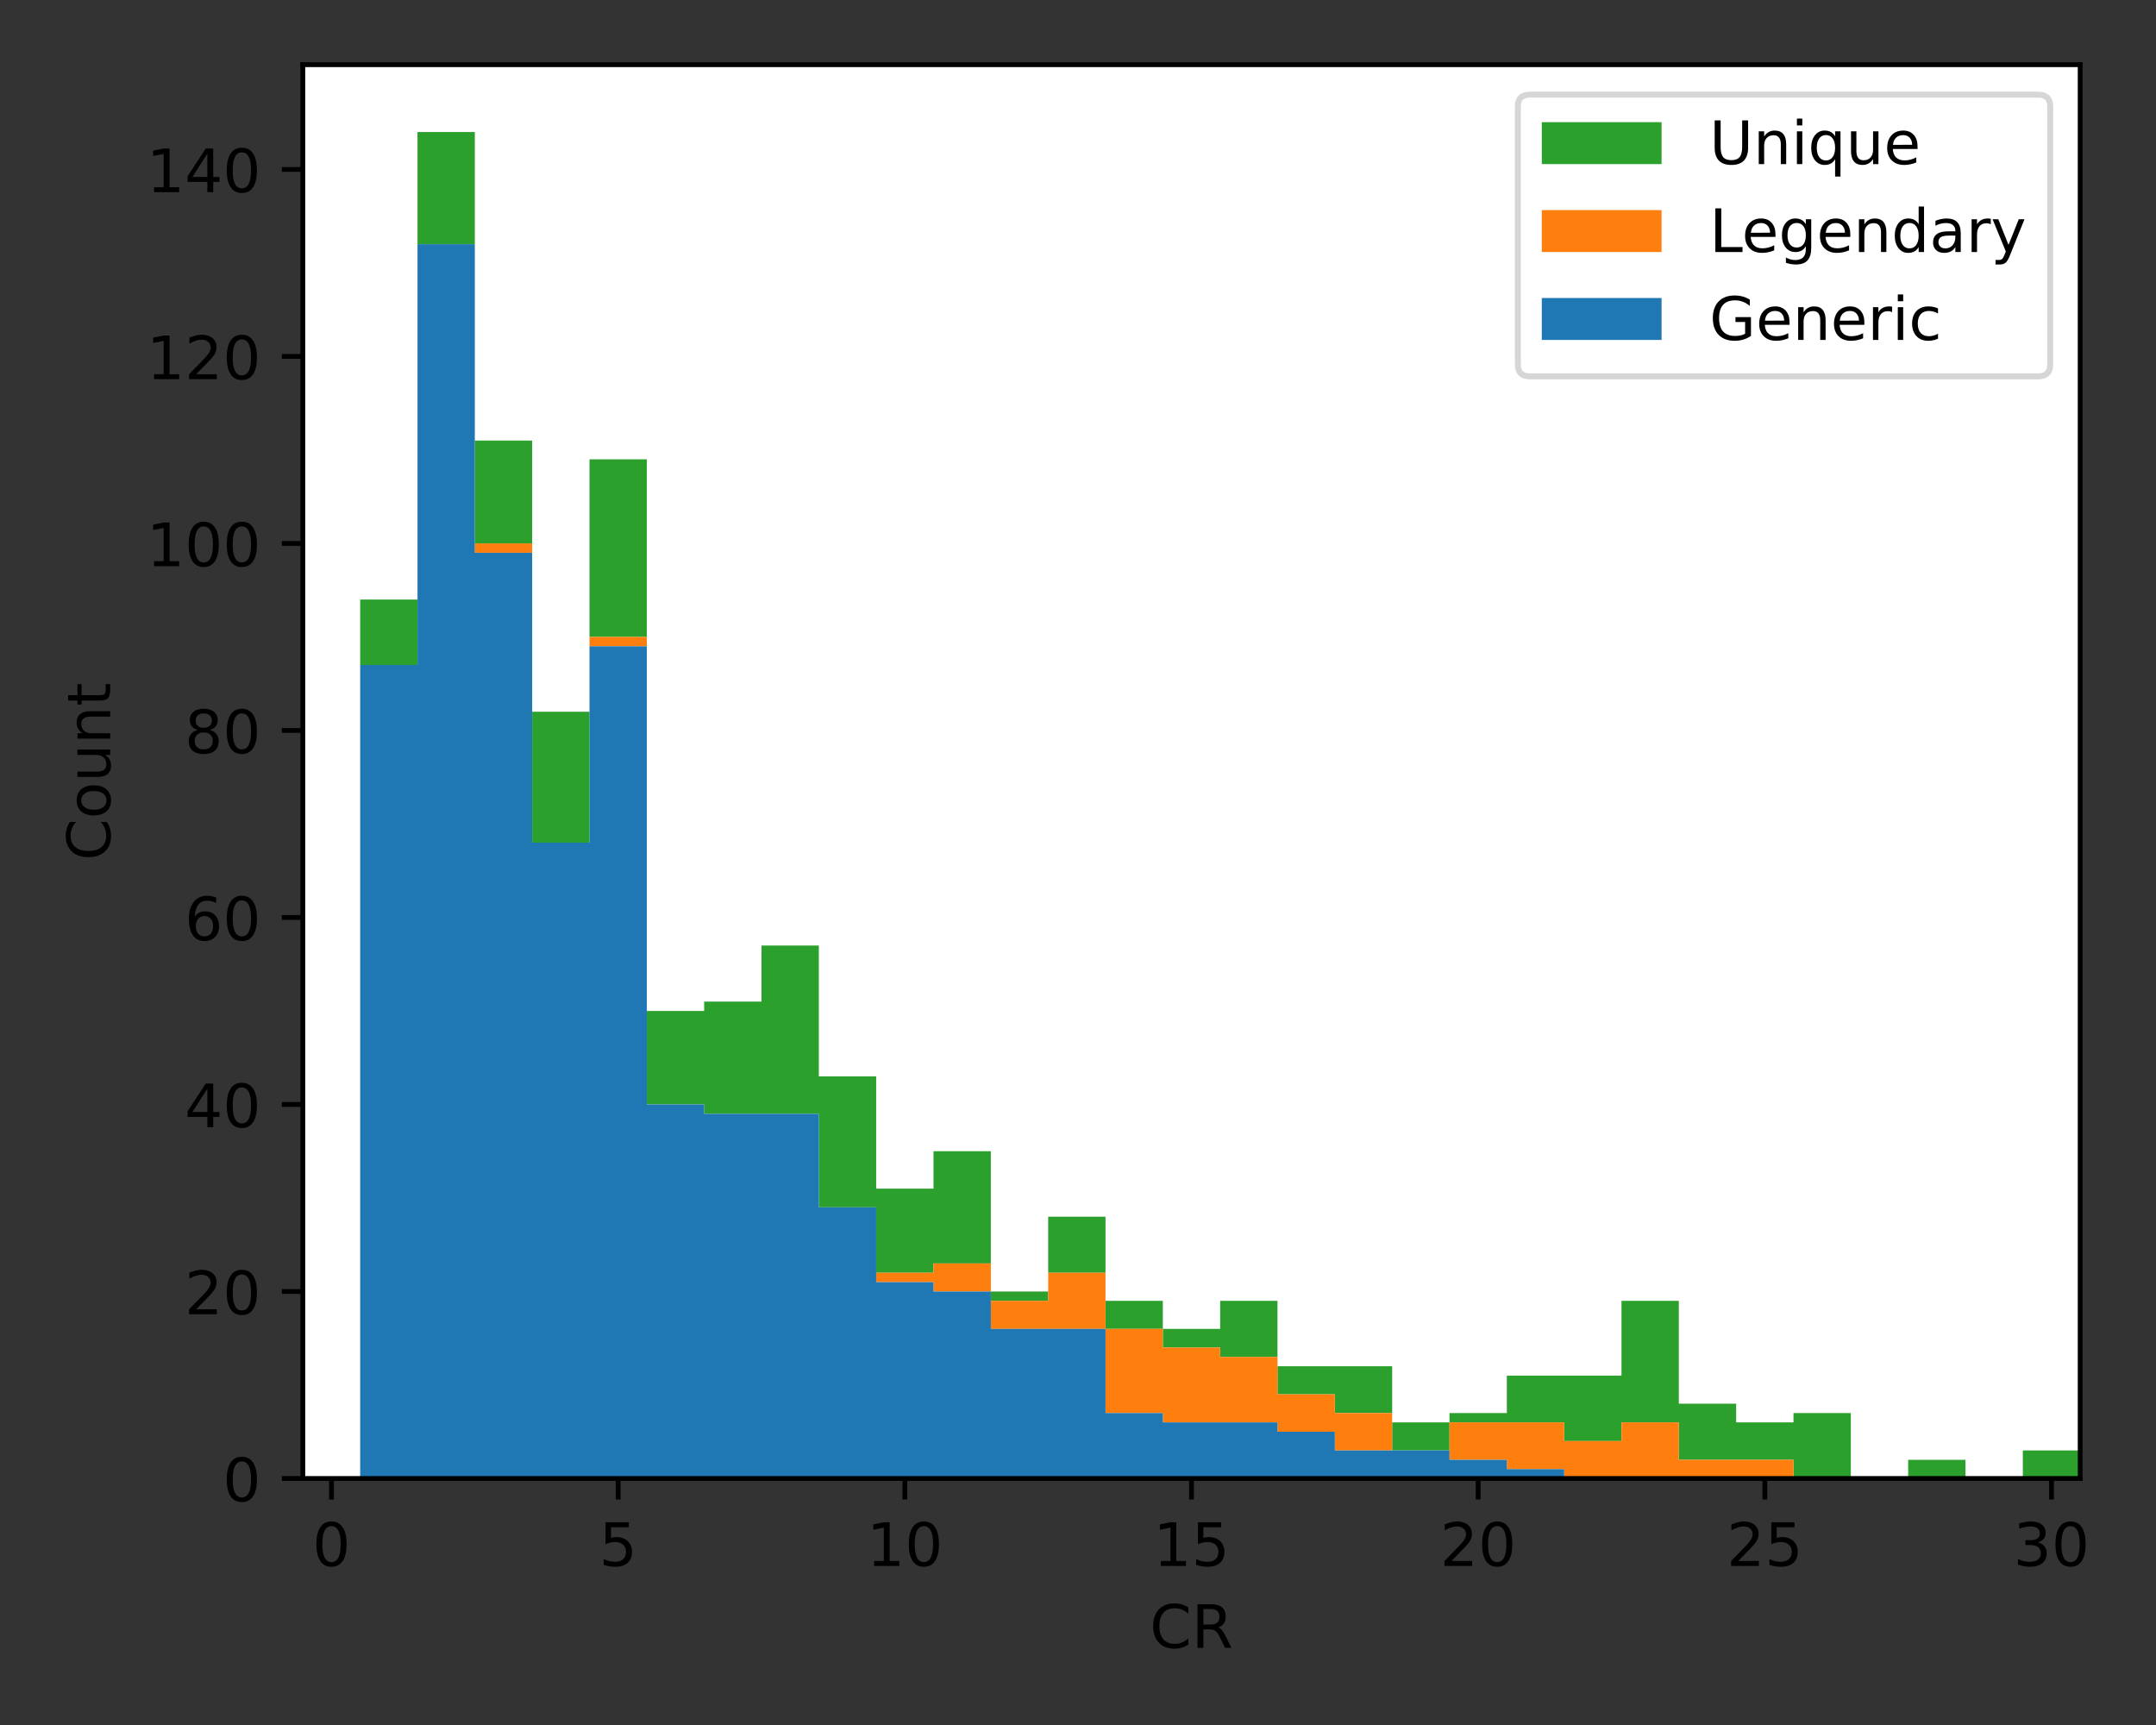 <?xml version="1.0" encoding="utf-8" standalone="no"?>
<!DOCTYPE svg PUBLIC "-//W3C//DTD SVG 1.1//EN"
  "http://www.w3.org/Graphics/SVG/1.1/DTD/svg11.dtd">
<!-- Created with matplotlib (https://matplotlib.org/) -->
<svg height="288pt" version="1.1" viewBox="0 0 360 288" width="360pt" xmlns="http://www.w3.org/2000/svg" xmlns:xlink="http://www.w3.org/1999/xlink">
 <rect x="0" y="0" width="360" height="288" fill="#333333" stroke="none"/>
 <defs>
  <style type="text/css">*{stroke-linecap:butt;stroke-linejoin:round;}</style>
 </defs>
 <g id="figure_1">
  <g id="patch_1">
   <path d="M 0 288 
L 360 288 
L 360 0 
L 0 0 
z
" style="fill:none;"/>
  </g>
  <g id="axes_1">
   <g id="patch_2">
    <path d="M 50.566 246.844 
L 347.337 246.844 
L 347.337 10.8 
L 50.566 10.8 
z
" style="fill:#ffffff;"/>
   </g>
   <g id="patch_3">
    <path clip-path="url(#p42562d8835)" d="M 50.566 246.844 
L 50.566 246.844 
L 60.139 246.844 
L 60.139 100.097 
L 69.712 100.097 
L 69.712 22.04 
L 79.285 22.04 
L 79.285 73.558 
L 88.859 73.558 
L 88.859 118.831 
L 98.432 118.831 
L 98.432 76.68 
L 108.005 76.68 
L 108.005 168.787 
L 117.579 168.787 
L 117.579 167.226 
L 127.152 167.226 
L 127.152 157.859 
L 136.725 157.859 
L 136.725 179.715 
L 146.298 179.715 
L 146.298 198.449 
L 155.872 198.449 
L 155.872 192.204 
L 165.445 192.204 
L 165.445 215.621 
L 175.018 215.621 
L 175.018 203.132 
L 184.592 203.132 
L 184.592 217.182 
L 194.165 217.182 
L 194.165 221.866 
L 203.738 221.866 
L 203.738 217.182 
L 213.311 217.182 
L 213.311 228.11 
L 222.885 228.11 
L 222.885 228.11 
L 232.458 228.11 
L 232.458 237.477 
L 242.031 237.477 
L 242.031 235.916 
L 251.605 235.916 
L 251.605 229.671 
L 261.178 229.671 
L 261.178 229.671 
L 270.751 229.671 
L 270.751 217.182 
L 280.324 217.182 
L 280.324 234.355 
L 289.898 234.355 
L 289.898 237.477 
L 299.471 237.477 
L 299.471 235.916 
L 309.044 235.916 
L 309.044 246.844 
L 318.618 246.844 
L 318.618 243.721 
L 328.191 243.721 
L 328.191 246.844 
L 337.764 246.844 
L 337.764 242.16 
L 347.337 242.16 
L 347.337 246.844 
L 337.764 246.844 
L 337.764 246.844 
L 328.191 246.844 
L 328.191 246.844 
L 318.618 246.844 
L 318.618 246.844 
L 309.044 246.844 
L 309.044 246.844 
L 299.471 246.844 
L 299.471 243.721 
L 289.898 243.721 
L 289.898 243.721 
L 280.324 243.721 
L 280.324 237.477 
L 270.751 237.477 
L 270.751 240.599 
L 261.178 240.599 
L 261.178 237.477 
L 251.605 237.477 
L 251.605 237.477 
L 242.031 237.477 
L 242.031 242.16 
L 232.458 242.16 
L 232.458 235.916 
L 222.885 235.916 
L 222.885 232.794 
L 213.311 232.794 
L 213.311 226.549 
L 203.738 226.549 
L 203.738 224.988 
L 194.165 224.988 
L 194.165 221.866 
L 184.592 221.866 
L 184.592 212.499 
L 175.018 212.499 
L 175.018 217.182 
L 165.445 217.182 
L 165.445 210.938 
L 155.872 210.938 
L 155.872 212.499 
L 146.298 212.499 
L 146.298 201.571 
L 136.725 201.571 
L 136.725 185.959 
L 127.152 185.959 
L 127.152 185.959 
L 117.579 185.959 
L 117.579 184.398 
L 108.005 184.398 
L 108.005 106.342 
L 98.432 106.342 
L 98.432 140.687 
L 88.859 140.687 
L 88.859 90.73 
L 79.285 90.73 
L 79.285 40.774 
L 69.712 40.774 
L 69.712 111.025 
L 60.139 111.025 
L 60.139 246.844 
z
" style="fill:#2ca02c;"/>
   </g>
   <g id="patch_4">
    <path clip-path="url(#p42562d8835)" d="M 50.566 246.844 
L 50.566 246.844 
L 60.139 246.844 
L 60.139 111.025 
L 69.712 111.025 
L 69.712 40.774 
L 79.285 40.774 
L 79.285 90.73 
L 88.859 90.73 
L 88.859 140.687 
L 98.432 140.687 
L 98.432 106.342 
L 108.005 106.342 
L 108.005 184.398 
L 117.579 184.398 
L 117.579 185.959 
L 127.152 185.959 
L 127.152 185.959 
L 136.725 185.959 
L 136.725 201.571 
L 146.298 201.571 
L 146.298 212.499 
L 155.872 212.499 
L 155.872 210.938 
L 165.445 210.938 
L 165.445 217.182 
L 175.018 217.182 
L 175.018 212.499 
L 184.592 212.499 
L 184.592 221.866 
L 194.165 221.866 
L 194.165 224.988 
L 203.738 224.988 
L 203.738 226.549 
L 213.311 226.549 
L 213.311 232.794 
L 222.885 232.794 
L 222.885 235.916 
L 232.458 235.916 
L 232.458 242.16 
L 242.031 242.16 
L 242.031 237.477 
L 251.605 237.477 
L 251.605 237.477 
L 261.178 237.477 
L 261.178 240.599 
L 270.751 240.599 
L 270.751 237.477 
L 280.324 237.477 
L 280.324 243.721 
L 289.898 243.721 
L 289.898 243.721 
L 299.471 243.721 
L 299.471 246.844 
L 309.044 246.844 
L 309.044 246.844 
L 318.618 246.844 
L 318.618 246.844 
L 328.191 246.844 
L 328.191 246.844 
L 337.764 246.844 
L 337.764 246.844 
L 347.337 246.844 
L 347.337 246.844 
L 337.764 246.844 
L 337.764 246.844 
L 328.191 246.844 
L 328.191 246.844 
L 318.618 246.844 
L 318.618 246.844 
L 309.044 246.844 
L 309.044 246.844 
L 299.471 246.844 
L 299.471 246.844 
L 289.898 246.844 
L 289.898 246.844 
L 280.324 246.844 
L 280.324 246.844 
L 270.751 246.844 
L 270.751 246.844 
L 261.178 246.844 
L 261.178 245.283 
L 251.605 245.283 
L 251.605 243.721 
L 242.031 243.721 
L 242.031 242.16 
L 232.458 242.16 
L 232.458 242.16 
L 222.885 242.16 
L 222.885 239.038 
L 213.311 239.038 
L 213.311 237.477 
L 203.738 237.477 
L 203.738 237.477 
L 194.165 237.477 
L 194.165 235.916 
L 184.592 235.916 
L 184.592 221.866 
L 175.018 221.866 
L 175.018 221.866 
L 165.445 221.866 
L 165.445 215.621 
L 155.872 215.621 
L 155.872 214.06 
L 146.298 214.06 
L 146.298 201.571 
L 136.725 201.571 
L 136.725 185.959 
L 127.152 185.959 
L 127.152 185.959 
L 117.579 185.959 
L 117.579 184.398 
L 108.005 184.398 
L 108.005 107.903 
L 98.432 107.903 
L 98.432 140.687 
L 88.859 140.687 
L 88.859 92.291 
L 79.285 92.291 
L 79.285 40.774 
L 69.712 40.774 
L 69.712 111.025 
L 60.139 111.025 
L 60.139 246.844 
z
" style="fill:#ff7f0e;"/>
   </g>
   <g id="patch_5">
    <path clip-path="url(#p42562d8835)" d="M 50.566 246.844 
L 50.566 246.844 
L 60.139 246.844 
L 60.139 111.025 
L 69.712 111.025 
L 69.712 40.774 
L 79.285 40.774 
L 79.285 92.291 
L 88.859 92.291 
L 88.859 140.687 
L 98.432 140.687 
L 98.432 107.903 
L 108.005 107.903 
L 108.005 184.398 
L 117.579 184.398 
L 117.579 185.959 
L 127.152 185.959 
L 127.152 185.959 
L 136.725 185.959 
L 136.725 201.571 
L 146.298 201.571 
L 146.298 214.06 
L 155.872 214.06 
L 155.872 215.621 
L 165.445 215.621 
L 165.445 221.866 
L 175.018 221.866 
L 175.018 221.866 
L 184.592 221.866 
L 184.592 235.916 
L 194.165 235.916 
L 194.165 237.477 
L 203.738 237.477 
L 203.738 237.477 
L 213.311 237.477 
L 213.311 239.038 
L 222.885 239.038 
L 222.885 242.16 
L 232.458 242.16 
L 232.458 242.16 
L 242.031 242.16 
L 242.031 243.721 
L 251.605 243.721 
L 251.605 245.283 
L 261.178 245.283 
L 261.178 246.844 
L 270.751 246.844 
L 270.751 246.844 
L 280.324 246.844 
L 280.324 246.844 
L 289.898 246.844 
L 289.898 246.844 
L 299.471 246.844 
L 299.471 246.844 
L 309.044 246.844 
L 309.044 246.844 
L 318.618 246.844 
L 318.618 246.844 
L 328.191 246.844 
L 328.191 246.844 
L 337.764 246.844 
L 337.764 246.844 
L 347.337 246.844 
L 347.337 246.844 
L 337.764 246.844 
L 337.764 246.844 
L 328.191 246.844 
L 328.191 246.844 
L 318.618 246.844 
L 318.618 246.844 
L 309.044 246.844 
L 309.044 246.844 
L 299.471 246.844 
L 299.471 246.844 
L 289.898 246.844 
L 289.898 246.844 
L 280.324 246.844 
L 280.324 246.844 
L 270.751 246.844 
L 270.751 246.844 
L 261.178 246.844 
L 261.178 246.844 
L 251.605 246.844 
L 251.605 246.844 
L 242.031 246.844 
L 242.031 246.844 
L 232.458 246.844 
L 232.458 246.844 
L 222.885 246.844 
L 222.885 246.844 
L 213.311 246.844 
L 213.311 246.844 
L 203.738 246.844 
L 203.738 246.844 
L 194.165 246.844 
L 194.165 246.844 
L 184.592 246.844 
L 184.592 246.844 
L 175.018 246.844 
L 175.018 246.844 
L 165.445 246.844 
L 165.445 246.844 
L 155.872 246.844 
L 155.872 246.844 
L 146.298 246.844 
L 146.298 246.844 
L 136.725 246.844 
L 136.725 246.844 
L 127.152 246.844 
L 127.152 246.844 
L 117.579 246.844 
L 117.579 246.844 
L 108.005 246.844 
L 108.005 246.844 
L 98.432 246.844 
L 98.432 246.844 
L 88.859 246.844 
L 88.859 246.844 
L 79.285 246.844 
L 79.285 246.844 
L 69.712 246.844 
L 69.712 246.844 
L 60.139 246.844 
L 60.139 246.844 
z
" style="fill:#1f77b4;"/>
   </g>
   <g id="matplotlib.axis_1">
    <g id="xtick_1">
     <g id="line2d_1">
      <defs>
       <path d="M 0 0 
L 0 3.5 
" id="m52c2654388" style="stroke:#000000;stroke-width:0.8;"/>
      </defs>
      <g>
       <use style="stroke:#000000;stroke-width:0.8;" x="55.352" xlink:href="#m52c2654388" y="246.844"/>
      </g>
     </g>
     <g id="text_1">
      <!-- 0 -->
      <g transform="translate(52.171 261.442)scale(0.1 -0.1)">
       <defs>
        <path d="M 31.781 66.406 
Q 24.172 66.406 20.328 58.906 
Q 16.5 51.422 16.5 36.375 
Q 16.5 21.391 20.328 13.891 
Q 24.172 6.391 31.781 6.391 
Q 39.453 6.391 43.281 13.891 
Q 47.125 21.391 47.125 36.375 
Q 47.125 51.422 43.281 58.906 
Q 39.453 66.406 31.781 66.406 
z
M 31.781 74.219 
Q 44.047 74.219 50.516 64.516 
Q 56.984 54.828 56.984 36.375 
Q 56.984 17.969 50.516 8.266 
Q 44.047 -1.422 31.781 -1.422 
Q 19.531 -1.422 13.062 8.266 
Q 6.594 17.969 6.594 36.375 
Q 6.594 54.828 13.062 64.516 
Q 19.531 74.219 31.781 74.219 
z
" id="DejaVuSans-48"/>
       </defs>
       <use xlink:href="#DejaVuSans-48"/>
      </g>
     </g>
    </g>
    <g id="xtick_2">
     <g id="line2d_2">
      <g>
       <use style="stroke:#000000;stroke-width:0.8;" x="103.219" xlink:href="#m52c2654388" y="246.844"/>
      </g>
     </g>
     <g id="text_2">
      <!-- 5 -->
      <g transform="translate(100.037 261.442)scale(0.1 -0.1)">
       <defs>
        <path d="M 10.797 72.906 
L 49.516 72.906 
L 49.516 64.594 
L 19.828 64.594 
L 19.828 46.734 
Q 21.969 47.469 24.109 47.828 
Q 26.266 48.188 28.422 48.188 
Q 40.625 48.188 47.75 41.5 
Q 54.891 34.812 54.891 23.391 
Q 54.891 11.625 47.562 5.094 
Q 40.234 -1.422 26.906 -1.422 
Q 22.312 -1.422 17.547 -0.641 
Q 12.797 0.141 7.719 1.703 
L 7.719 11.625 
Q 12.109 9.234 16.797 8.062 
Q 21.484 6.891 26.703 6.891 
Q 35.156 6.891 40.078 11.328 
Q 45.016 15.766 45.016 23.391 
Q 45.016 31 40.078 35.438 
Q 35.156 39.891 26.703 39.891 
Q 22.75 39.891 18.812 39.016 
Q 14.891 38.141 10.797 36.281 
z
" id="DejaVuSans-53"/>
       </defs>
       <use xlink:href="#DejaVuSans-53"/>
      </g>
     </g>
    </g>
    <g id="xtick_3">
     <g id="line2d_3">
      <g>
       <use style="stroke:#000000;stroke-width:0.8;" x="151.085" xlink:href="#m52c2654388" y="246.844"/>
      </g>
     </g>
     <g id="text_3">
      <!-- 10 -->
      <g transform="translate(144.723 261.442)scale(0.1 -0.1)">
       <defs>
        <path d="M 12.406 8.297 
L 28.516 8.297 
L 28.516 63.922 
L 10.984 60.406 
L 10.984 69.391 
L 28.422 72.906 
L 38.281 72.906 
L 38.281 8.297 
L 54.391 8.297 
L 54.391 0 
L 12.406 0 
z
" id="DejaVuSans-49"/>
       </defs>
       <use xlink:href="#DejaVuSans-49"/>
       <use x="63.623" xlink:href="#DejaVuSans-48"/>
      </g>
     </g>
    </g>
    <g id="xtick_4">
     <g id="line2d_4">
      <g>
       <use style="stroke:#000000;stroke-width:0.8;" x="198.952" xlink:href="#m52c2654388" y="246.844"/>
      </g>
     </g>
     <g id="text_4">
      <!-- 15 -->
      <g transform="translate(192.589 261.442)scale(0.1 -0.1)">
       <use xlink:href="#DejaVuSans-49"/>
       <use x="63.623" xlink:href="#DejaVuSans-53"/>
      </g>
     </g>
    </g>
    <g id="xtick_5">
     <g id="line2d_5">
      <g>
       <use style="stroke:#000000;stroke-width:0.8;" x="246.818" xlink:href="#m52c2654388" y="246.844"/>
      </g>
     </g>
     <g id="text_5">
      <!-- 20 -->
      <g transform="translate(240.455 261.442)scale(0.1 -0.1)">
       <defs>
        <path d="M 19.188 8.297 
L 53.609 8.297 
L 53.609 0 
L 7.328 0 
L 7.328 8.297 
Q 12.938 14.109 22.625 23.891 
Q 32.328 33.688 34.812 36.531 
Q 39.547 41.844 41.422 45.531 
Q 43.312 49.219 43.312 52.781 
Q 43.312 58.594 39.234 62.25 
Q 35.156 65.922 28.609 65.922 
Q 23.969 65.922 18.812 64.312 
Q 13.672 62.703 7.812 59.422 
L 7.812 69.391 
Q 13.766 71.781 18.938 73 
Q 24.125 74.219 28.422 74.219 
Q 39.75 74.219 46.484 68.547 
Q 53.219 62.891 53.219 53.422 
Q 53.219 48.922 51.531 44.891 
Q 49.859 40.875 45.406 35.406 
Q 44.188 33.984 37.641 27.219 
Q 31.109 20.453 19.188 8.297 
z
" id="DejaVuSans-50"/>
       </defs>
       <use xlink:href="#DejaVuSans-50"/>
       <use x="63.623" xlink:href="#DejaVuSans-48"/>
      </g>
     </g>
    </g>
    <g id="xtick_6">
     <g id="line2d_6">
      <g>
       <use style="stroke:#000000;stroke-width:0.8;" x="294.684" xlink:href="#m52c2654388" y="246.844"/>
      </g>
     </g>
     <g id="text_6">
      <!-- 25 -->
      <g transform="translate(288.322 261.442)scale(0.1 -0.1)">
       <use xlink:href="#DejaVuSans-50"/>
       <use x="63.623" xlink:href="#DejaVuSans-53"/>
      </g>
     </g>
    </g>
    <g id="xtick_7">
     <g id="line2d_7">
      <g>
       <use style="stroke:#000000;stroke-width:0.8;" x="342.551" xlink:href="#m52c2654388" y="246.844"/>
      </g>
     </g>
     <g id="text_7">
      <!-- 30 -->
      <g transform="translate(336.188 261.442)scale(0.1 -0.1)">
       <defs>
        <path d="M 40.578 39.312 
Q 47.656 37.797 51.625 33 
Q 55.609 28.219 55.609 21.188 
Q 55.609 10.406 48.188 4.484 
Q 40.766 -1.422 27.094 -1.422 
Q 22.516 -1.422 17.656 -0.516 
Q 12.797 0.391 7.625 2.203 
L 7.625 11.719 
Q 11.719 9.328 16.594 8.109 
Q 21.484 6.891 26.812 6.891 
Q 36.078 6.891 40.938 10.547 
Q 45.797 14.203 45.797 21.188 
Q 45.797 27.641 41.281 31.266 
Q 36.766 34.906 28.719 34.906 
L 20.219 34.906 
L 20.219 43.016 
L 29.109 43.016 
Q 36.375 43.016 40.234 45.922 
Q 44.094 48.828 44.094 54.297 
Q 44.094 59.906 40.109 62.906 
Q 36.141 65.922 28.719 65.922 
Q 24.656 65.922 20.016 65.031 
Q 15.375 64.156 9.812 62.312 
L 9.812 71.094 
Q 15.438 72.656 20.344 73.438 
Q 25.25 74.219 29.594 74.219 
Q 40.828 74.219 47.359 69.109 
Q 53.906 64.016 53.906 55.328 
Q 53.906 49.266 50.438 45.094 
Q 46.969 40.922 40.578 39.312 
z
" id="DejaVuSans-51"/>
       </defs>
       <use xlink:href="#DejaVuSans-51"/>
       <use x="63.623" xlink:href="#DejaVuSans-48"/>
      </g>
     </g>
    </g>
    <g id="text_8">
     <!-- CR -->
     <g transform="translate(191.986 275.12)scale(0.1 -0.1)">
      <defs>
       <path d="M 64.406 67.281 
L 64.406 56.891 
Q 59.422 61.531 53.781 63.812 
Q 48.141 66.109 41.797 66.109 
Q 29.297 66.109 22.656 58.469 
Q 16.016 50.828 16.016 36.375 
Q 16.016 21.969 22.656 14.328 
Q 29.297 6.688 41.797 6.688 
Q 48.141 6.688 53.781 8.984 
Q 59.422 11.281 64.406 15.922 
L 64.406 5.609 
Q 59.234 2.094 53.438 0.328 
Q 47.656 -1.422 41.219 -1.422 
Q 24.656 -1.422 15.125 8.703 
Q 5.609 18.844 5.609 36.375 
Q 5.609 53.953 15.125 64.078 
Q 24.656 74.219 41.219 74.219 
Q 47.75 74.219 53.531 72.484 
Q 59.328 70.75 64.406 67.281 
z
" id="DejaVuSans-67"/>
       <path d="M 44.391 34.188 
Q 47.562 33.109 50.562 29.594 
Q 53.562 26.078 56.594 19.922 
L 66.609 0 
L 56 0 
L 46.688 18.703 
Q 43.062 26.031 39.672 28.422 
Q 36.281 30.812 30.422 30.812 
L 19.672 30.812 
L 19.672 0 
L 9.812 0 
L 9.812 72.906 
L 32.078 72.906 
Q 44.578 72.906 50.734 67.672 
Q 56.891 62.453 56.891 51.906 
Q 56.891 45.016 53.688 40.469 
Q 50.484 35.938 44.391 34.188 
z
M 19.672 64.797 
L 19.672 38.922 
L 32.078 38.922 
Q 39.203 38.922 42.844 42.219 
Q 46.484 45.516 46.484 51.906 
Q 46.484 58.297 42.844 61.547 
Q 39.203 64.797 32.078 64.797 
z
" id="DejaVuSans-82"/>
      </defs>
      <use xlink:href="#DejaVuSans-67"/>
      <use x="69.824" xlink:href="#DejaVuSans-82"/>
     </g>
    </g>
   </g>
   <g id="matplotlib.axis_2">
    <g id="ytick_1">
     <g id="line2d_8">
      <defs>
       <path d="M 0 0 
L -3.5 0 
" id="m7011d1a8a1" style="stroke:#000000;stroke-width:0.8;"/>
      </defs>
      <g>
       <use style="stroke:#000000;stroke-width:0.8;" x="50.566" xlink:href="#m7011d1a8a1" y="246.844"/>
      </g>
     </g>
     <g id="text_9">
      <!-- 0 -->
      <g transform="translate(37.203 250.643)scale(0.1 -0.1)">
       <use xlink:href="#DejaVuSans-48"/>
      </g>
     </g>
    </g>
    <g id="ytick_2">
     <g id="line2d_9">
      <g>
       <use style="stroke:#000000;stroke-width:0.8;" x="50.566" xlink:href="#m7011d1a8a1" y="215.621"/>
      </g>
     </g>
     <g id="text_10">
      <!-- 20 -->
      <g transform="translate(30.841 219.42)scale(0.1 -0.1)">
       <use xlink:href="#DejaVuSans-50"/>
       <use x="63.623" xlink:href="#DejaVuSans-48"/>
      </g>
     </g>
    </g>
    <g id="ytick_3">
     <g id="line2d_10">
      <g>
       <use style="stroke:#000000;stroke-width:0.8;" x="50.566" xlink:href="#m7011d1a8a1" y="184.398"/>
      </g>
     </g>
     <g id="text_11">
      <!-- 40 -->
      <g transform="translate(30.841 188.198)scale(0.1 -0.1)">
       <defs>
        <path d="M 37.797 64.312 
L 12.891 25.391 
L 37.797 25.391 
z
M 35.203 72.906 
L 47.609 72.906 
L 47.609 25.391 
L 58.016 25.391 
L 58.016 17.188 
L 47.609 17.188 
L 47.609 0 
L 37.797 0 
L 37.797 17.188 
L 4.891 17.188 
L 4.891 26.703 
z
" id="DejaVuSans-52"/>
       </defs>
       <use xlink:href="#DejaVuSans-52"/>
       <use x="63.623" xlink:href="#DejaVuSans-48"/>
      </g>
     </g>
    </g>
    <g id="ytick_4">
     <g id="line2d_11">
      <g>
       <use style="stroke:#000000;stroke-width:0.8;" x="50.566" xlink:href="#m7011d1a8a1" y="153.176"/>
      </g>
     </g>
     <g id="text_12">
      <!-- 60 -->
      <g transform="translate(30.841 156.975)scale(0.1 -0.1)">
       <defs>
        <path d="M 33.016 40.375 
Q 26.375 40.375 22.484 35.828 
Q 18.609 31.297 18.609 23.391 
Q 18.609 15.531 22.484 10.953 
Q 26.375 6.391 33.016 6.391 
Q 39.656 6.391 43.531 10.953 
Q 47.406 15.531 47.406 23.391 
Q 47.406 31.297 43.531 35.828 
Q 39.656 40.375 33.016 40.375 
z
M 52.594 71.297 
L 52.594 62.312 
Q 48.875 64.062 45.094 64.984 
Q 41.312 65.922 37.594 65.922 
Q 27.828 65.922 22.672 59.328 
Q 17.531 52.734 16.797 39.406 
Q 19.672 43.656 24.016 45.922 
Q 28.375 48.188 33.594 48.188 
Q 44.578 48.188 50.953 41.516 
Q 57.328 34.859 57.328 23.391 
Q 57.328 12.156 50.688 5.359 
Q 44.047 -1.422 33.016 -1.422 
Q 20.359 -1.422 13.672 8.266 
Q 6.984 17.969 6.984 36.375 
Q 6.984 53.656 15.188 63.938 
Q 23.391 74.219 37.203 74.219 
Q 40.922 74.219 44.703 73.484 
Q 48.484 72.75 52.594 71.297 
z
" id="DejaVuSans-54"/>
       </defs>
       <use xlink:href="#DejaVuSans-54"/>
       <use x="63.623" xlink:href="#DejaVuSans-48"/>
      </g>
     </g>
    </g>
    <g id="ytick_5">
     <g id="line2d_12">
      <g>
       <use style="stroke:#000000;stroke-width:0.8;" x="50.566" xlink:href="#m7011d1a8a1" y="121.953"/>
      </g>
     </g>
     <g id="text_13">
      <!-- 80 -->
      <g transform="translate(30.841 125.752)scale(0.1 -0.1)">
       <defs>
        <path d="M 31.781 34.625 
Q 24.75 34.625 20.719 30.859 
Q 16.703 27.094 16.703 20.516 
Q 16.703 13.922 20.719 10.156 
Q 24.75 6.391 31.781 6.391 
Q 38.812 6.391 42.859 10.172 
Q 46.922 13.969 46.922 20.516 
Q 46.922 27.094 42.891 30.859 
Q 38.875 34.625 31.781 34.625 
z
M 21.922 38.812 
Q 15.578 40.375 12.031 44.719 
Q 8.5 49.078 8.5 55.328 
Q 8.5 64.062 14.719 69.141 
Q 20.953 74.219 31.781 74.219 
Q 42.672 74.219 48.875 69.141 
Q 55.078 64.062 55.078 55.328 
Q 55.078 49.078 51.531 44.719 
Q 48 40.375 41.703 38.812 
Q 48.828 37.156 52.797 32.312 
Q 56.781 27.484 56.781 20.516 
Q 56.781 9.906 50.312 4.234 
Q 43.844 -1.422 31.781 -1.422 
Q 19.734 -1.422 13.25 4.234 
Q 6.781 9.906 6.781 20.516 
Q 6.781 27.484 10.781 32.312 
Q 14.797 37.156 21.922 38.812 
z
M 18.312 54.391 
Q 18.312 48.734 21.844 45.562 
Q 25.391 42.391 31.781 42.391 
Q 38.141 42.391 41.719 45.562 
Q 45.312 48.734 45.312 54.391 
Q 45.312 60.062 41.719 63.234 
Q 38.141 66.406 31.781 66.406 
Q 25.391 66.406 21.844 63.234 
Q 18.312 60.062 18.312 54.391 
z
" id="DejaVuSans-56"/>
       </defs>
       <use xlink:href="#DejaVuSans-56"/>
       <use x="63.623" xlink:href="#DejaVuSans-48"/>
      </g>
     </g>
    </g>
    <g id="ytick_6">
     <g id="line2d_13">
      <g>
       <use style="stroke:#000000;stroke-width:0.8;" x="50.566" xlink:href="#m7011d1a8a1" y="90.73"/>
      </g>
     </g>
     <g id="text_14">
      <!-- 100 -->
      <g transform="translate(24.478 94.529)scale(0.1 -0.1)">
       <use xlink:href="#DejaVuSans-49"/>
       <use x="63.623" xlink:href="#DejaVuSans-48"/>
       <use x="127.246" xlink:href="#DejaVuSans-48"/>
      </g>
     </g>
    </g>
    <g id="ytick_7">
     <g id="line2d_14">
      <g>
       <use style="stroke:#000000;stroke-width:0.8;" x="50.566" xlink:href="#m7011d1a8a1" y="59.507"/>
      </g>
     </g>
     <g id="text_15">
      <!-- 120 -->
      <g transform="translate(24.478 63.307)scale(0.1 -0.1)">
       <use xlink:href="#DejaVuSans-49"/>
       <use x="63.623" xlink:href="#DejaVuSans-50"/>
       <use x="127.246" xlink:href="#DejaVuSans-48"/>
      </g>
     </g>
    </g>
    <g id="ytick_8">
     <g id="line2d_15">
      <g>
       <use style="stroke:#000000;stroke-width:0.8;" x="50.566" xlink:href="#m7011d1a8a1" y="28.285"/>
      </g>
     </g>
     <g id="text_16">
      <!-- 140 -->
      <g transform="translate(24.478 32.084)scale(0.1 -0.1)">
       <use xlink:href="#DejaVuSans-49"/>
       <use x="63.623" xlink:href="#DejaVuSans-52"/>
       <use x="127.246" xlink:href="#DejaVuSans-48"/>
      </g>
     </g>
    </g>
    <g id="text_17">
     <!-- Count -->
     <g transform="translate(18.398 143.67)rotate(-90)scale(0.1 -0.1)">
      <defs>
       <path d="M 30.609 48.391 
Q 23.391 48.391 19.188 42.75 
Q 14.984 37.109 14.984 27.297 
Q 14.984 17.484 19.156 11.844 
Q 23.344 6.203 30.609 6.203 
Q 37.797 6.203 41.984 11.859 
Q 46.188 17.531 46.188 27.297 
Q 46.188 37.016 41.984 42.703 
Q 37.797 48.391 30.609 48.391 
z
M 30.609 56 
Q 42.328 56 49.016 48.375 
Q 55.719 40.766 55.719 27.297 
Q 55.719 13.875 49.016 6.219 
Q 42.328 -1.422 30.609 -1.422 
Q 18.844 -1.422 12.172 6.219 
Q 5.516 13.875 5.516 27.297 
Q 5.516 40.766 12.172 48.375 
Q 18.844 56 30.609 56 
z
" id="DejaVuSans-111"/>
       <path d="M 8.5 21.578 
L 8.5 54.688 
L 17.484 54.688 
L 17.484 21.922 
Q 17.484 14.156 20.5 10.266 
Q 23.531 6.391 29.594 6.391 
Q 36.859 6.391 41.078 11.031 
Q 45.312 15.672 45.312 23.688 
L 45.312 54.688 
L 54.297 54.688 
L 54.297 0 
L 45.312 0 
L 45.312 8.406 
Q 42.047 3.422 37.719 1 
Q 33.406 -1.422 27.688 -1.422 
Q 18.266 -1.422 13.375 4.438 
Q 8.5 10.297 8.5 21.578 
z
M 31.109 56 
z
" id="DejaVuSans-117"/>
       <path d="M 54.891 33.016 
L 54.891 0 
L 45.906 0 
L 45.906 32.719 
Q 45.906 40.484 42.875 44.328 
Q 39.844 48.188 33.797 48.188 
Q 26.516 48.188 22.312 43.547 
Q 18.109 38.922 18.109 30.906 
L 18.109 0 
L 9.078 0 
L 9.078 54.688 
L 18.109 54.688 
L 18.109 46.188 
Q 21.344 51.125 25.703 53.562 
Q 30.078 56 35.797 56 
Q 45.219 56 50.047 50.172 
Q 54.891 44.344 54.891 33.016 
z
" id="DejaVuSans-110"/>
       <path d="M 18.312 70.219 
L 18.312 54.688 
L 36.812 54.688 
L 36.812 47.703 
L 18.312 47.703 
L 18.312 18.016 
Q 18.312 11.328 20.141 9.422 
Q 21.969 7.516 27.594 7.516 
L 36.812 7.516 
L 36.812 0 
L 27.594 0 
Q 17.188 0 13.234 3.875 
Q 9.281 7.766 9.281 18.016 
L 9.281 47.703 
L 2.688 47.703 
L 2.688 54.688 
L 9.281 54.688 
L 9.281 70.219 
z
" id="DejaVuSans-116"/>
      </defs>
      <use xlink:href="#DejaVuSans-67"/>
      <use x="69.824" xlink:href="#DejaVuSans-111"/>
      <use x="131.006" xlink:href="#DejaVuSans-117"/>
      <use x="194.385" xlink:href="#DejaVuSans-110"/>
      <use x="257.764" xlink:href="#DejaVuSans-116"/>
     </g>
    </g>
   </g>
   <g id="patch_6">
    <path d="M 50.566 246.844 
L 50.566 10.8 
" style="fill:none;stroke:#000000;stroke-linecap:square;stroke-linejoin:miter;stroke-width:0.8;"/>
   </g>
   <g id="patch_7">
    <path d="M 347.337 246.844 
L 347.337 10.8 
" style="fill:none;stroke:#000000;stroke-linecap:square;stroke-linejoin:miter;stroke-width:0.8;"/>
   </g>
   <g id="patch_8">
    <path d="M 50.566 246.844 
L 347.337 246.844 
" style="fill:none;stroke:#000000;stroke-linecap:square;stroke-linejoin:miter;stroke-width:0.8;"/>
   </g>
   <g id="patch_9">
    <path d="M 50.566 10.8 
L 347.337 10.8 
" style="fill:none;stroke:#000000;stroke-linecap:square;stroke-linejoin:miter;stroke-width:0.8;"/>
   </g>
   <g id="legend_1">
    <g id="patch_10">
     <path d="M 255.442 62.834 
L 340.337 62.834 
Q 342.337 62.834 342.337 60.834 
L 342.337 17.8 
Q 342.337 15.8 340.337 15.8 
L 255.442 15.8 
Q 253.442 15.8 253.442 17.8 
L 253.442 60.834 
Q 253.442 62.834 255.442 62.834 
z
" style="fill:#ffffff;opacity:0.8;stroke:#cccccc;stroke-linejoin:miter;"/>
    </g>
    <g id="patch_11">
     <path d="M 257.442 27.398 
L 277.442 27.398 
L 277.442 20.398 
L 257.442 20.398 
z
" style="fill:#2ca02c;"/>
    </g>
    <g id="text_18">
     <!-- Unique -->
     <g transform="translate(285.442 27.398)scale(0.1 -0.1)">
      <defs>
       <path d="M 8.688 72.906 
L 18.609 72.906 
L 18.609 28.609 
Q 18.609 16.891 22.844 11.734 
Q 27.094 6.594 36.625 6.594 
Q 46.094 6.594 50.344 11.734 
Q 54.594 16.891 54.594 28.609 
L 54.594 72.906 
L 64.5 72.906 
L 64.5 27.391 
Q 64.5 13.141 57.438 5.859 
Q 50.391 -1.422 36.625 -1.422 
Q 22.797 -1.422 15.734 5.859 
Q 8.688 13.141 8.688 27.391 
z
" id="DejaVuSans-85"/>
       <path d="M 9.422 54.688 
L 18.406 54.688 
L 18.406 0 
L 9.422 0 
z
M 9.422 75.984 
L 18.406 75.984 
L 18.406 64.594 
L 9.422 64.594 
z
" id="DejaVuSans-105"/>
       <path d="M 14.797 27.297 
Q 14.797 17.391 18.875 11.75 
Q 22.953 6.109 30.078 6.109 
Q 37.203 6.109 41.297 11.75 
Q 45.406 17.391 45.406 27.297 
Q 45.406 37.203 41.297 42.844 
Q 37.203 48.484 30.078 48.484 
Q 22.953 48.484 18.875 42.844 
Q 14.797 37.203 14.797 27.297 
z
M 45.406 8.203 
Q 42.578 3.328 38.25 0.953 
Q 33.938 -1.422 27.875 -1.422 
Q 17.969 -1.422 11.734 6.484 
Q 5.516 14.406 5.516 27.297 
Q 5.516 40.188 11.734 48.094 
Q 17.969 56 27.875 56 
Q 33.938 56 38.25 53.625 
Q 42.578 51.266 45.406 46.391 
L 45.406 54.688 
L 54.391 54.688 
L 54.391 -20.797 
L 45.406 -20.797 
z
" id="DejaVuSans-113"/>
       <path d="M 56.203 29.594 
L 56.203 25.203 
L 14.891 25.203 
Q 15.484 15.922 20.484 11.062 
Q 25.484 6.203 34.422 6.203 
Q 39.594 6.203 44.453 7.469 
Q 49.312 8.734 54.109 11.281 
L 54.109 2.781 
Q 49.266 0.734 44.188 -0.344 
Q 39.109 -1.422 33.891 -1.422 
Q 20.797 -1.422 13.156 6.188 
Q 5.516 13.812 5.516 26.812 
Q 5.516 40.234 12.766 48.109 
Q 20.016 56 32.328 56 
Q 43.359 56 49.781 48.891 
Q 56.203 41.797 56.203 29.594 
z
M 47.219 32.234 
Q 47.125 39.594 43.094 43.984 
Q 39.062 48.391 32.422 48.391 
Q 24.906 48.391 20.391 44.141 
Q 15.875 39.891 15.188 32.172 
z
" id="DejaVuSans-101"/>
      </defs>
      <use xlink:href="#DejaVuSans-85"/>
      <use x="73.193" xlink:href="#DejaVuSans-110"/>
      <use x="136.572" xlink:href="#DejaVuSans-105"/>
      <use x="164.355" xlink:href="#DejaVuSans-113"/>
      <use x="227.832" xlink:href="#DejaVuSans-117"/>
      <use x="291.211" xlink:href="#DejaVuSans-101"/>
     </g>
    </g>
    <g id="patch_12">
     <path d="M 257.442 42.077 
L 277.442 42.077 
L 277.442 35.077 
L 257.442 35.077 
z
" style="fill:#ff7f0e;"/>
    </g>
    <g id="text_19">
     <!-- Legendary -->
     <g transform="translate(285.442 42.077)scale(0.1 -0.1)">
      <defs>
       <path d="M 9.812 72.906 
L 19.672 72.906 
L 19.672 8.297 
L 55.172 8.297 
L 55.172 0 
L 9.812 0 
z
" id="DejaVuSans-76"/>
       <path d="M 45.406 27.984 
Q 45.406 37.75 41.375 43.109 
Q 37.359 48.484 30.078 48.484 
Q 22.859 48.484 18.828 43.109 
Q 14.797 37.75 14.797 27.984 
Q 14.797 18.266 18.828 12.891 
Q 22.859 7.516 30.078 7.516 
Q 37.359 7.516 41.375 12.891 
Q 45.406 18.266 45.406 27.984 
z
M 54.391 6.781 
Q 54.391 -7.172 48.188 -13.984 
Q 42 -20.797 29.203 -20.797 
Q 24.469 -20.797 20.266 -20.094 
Q 16.062 -19.391 12.109 -17.922 
L 12.109 -9.188 
Q 16.062 -11.328 19.922 -12.344 
Q 23.781 -13.375 27.781 -13.375 
Q 36.625 -13.375 41.016 -8.766 
Q 45.406 -4.156 45.406 5.172 
L 45.406 9.625 
Q 42.625 4.781 38.281 2.391 
Q 33.938 0 27.875 0 
Q 17.828 0 11.672 7.656 
Q 5.516 15.328 5.516 27.984 
Q 5.516 40.672 11.672 48.328 
Q 17.828 56 27.875 56 
Q 33.938 56 38.281 53.609 
Q 42.625 51.219 45.406 46.391 
L 45.406 54.688 
L 54.391 54.688 
z
" id="DejaVuSans-103"/>
       <path d="M 45.406 46.391 
L 45.406 75.984 
L 54.391 75.984 
L 54.391 0 
L 45.406 0 
L 45.406 8.203 
Q 42.578 3.328 38.25 0.953 
Q 33.938 -1.422 27.875 -1.422 
Q 17.969 -1.422 11.734 6.484 
Q 5.516 14.406 5.516 27.297 
Q 5.516 40.188 11.734 48.094 
Q 17.969 56 27.875 56 
Q 33.938 56 38.25 53.625 
Q 42.578 51.266 45.406 46.391 
z
M 14.797 27.297 
Q 14.797 17.391 18.875 11.75 
Q 22.953 6.109 30.078 6.109 
Q 37.203 6.109 41.297 11.75 
Q 45.406 17.391 45.406 27.297 
Q 45.406 37.203 41.297 42.844 
Q 37.203 48.484 30.078 48.484 
Q 22.953 48.484 18.875 42.844 
Q 14.797 37.203 14.797 27.297 
z
" id="DejaVuSans-100"/>
       <path d="M 34.281 27.484 
Q 23.391 27.484 19.188 25 
Q 14.984 22.516 14.984 16.5 
Q 14.984 11.719 18.141 8.906 
Q 21.297 6.109 26.703 6.109 
Q 34.188 6.109 38.703 11.406 
Q 43.219 16.703 43.219 25.484 
L 43.219 27.484 
z
M 52.203 31.203 
L 52.203 0 
L 43.219 0 
L 43.219 8.297 
Q 40.141 3.328 35.547 0.953 
Q 30.953 -1.422 24.312 -1.422 
Q 15.922 -1.422 10.953 3.297 
Q 6 8.016 6 15.922 
Q 6 25.141 12.172 29.828 
Q 18.359 34.516 30.609 34.516 
L 43.219 34.516 
L 43.219 35.406 
Q 43.219 41.609 39.141 45 
Q 35.062 48.391 27.688 48.391 
Q 23 48.391 18.547 47.266 
Q 14.109 46.141 10.016 43.891 
L 10.016 52.203 
Q 14.938 54.109 19.578 55.047 
Q 24.219 56 28.609 56 
Q 40.484 56 46.344 49.844 
Q 52.203 43.703 52.203 31.203 
z
" id="DejaVuSans-97"/>
       <path d="M 41.109 46.297 
Q 39.594 47.172 37.812 47.578 
Q 36.031 48 33.891 48 
Q 26.266 48 22.188 43.047 
Q 18.109 38.094 18.109 28.812 
L 18.109 0 
L 9.078 0 
L 9.078 54.688 
L 18.109 54.688 
L 18.109 46.188 
Q 20.953 51.172 25.484 53.578 
Q 30.031 56 36.531 56 
Q 37.453 56 38.578 55.875 
Q 39.703 55.766 41.062 55.516 
z
" id="DejaVuSans-114"/>
       <path d="M 32.172 -5.078 
Q 28.375 -14.844 24.75 -17.812 
Q 21.141 -20.797 15.094 -20.797 
L 7.906 -20.797 
L 7.906 -13.281 
L 13.188 -13.281 
Q 16.891 -13.281 18.938 -11.516 
Q 21 -9.766 23.484 -3.219 
L 25.094 0.875 
L 2.984 54.688 
L 12.5 54.688 
L 29.594 11.922 
L 46.688 54.688 
L 56.203 54.688 
z
" id="DejaVuSans-121"/>
      </defs>
      <use xlink:href="#DejaVuSans-76"/>
      <use x="53.963" xlink:href="#DejaVuSans-101"/>
      <use x="115.486" xlink:href="#DejaVuSans-103"/>
      <use x="178.963" xlink:href="#DejaVuSans-101"/>
      <use x="240.486" xlink:href="#DejaVuSans-110"/>
      <use x="303.865" xlink:href="#DejaVuSans-100"/>
      <use x="367.342" xlink:href="#DejaVuSans-97"/>
      <use x="428.621" xlink:href="#DejaVuSans-114"/>
      <use x="469.734" xlink:href="#DejaVuSans-121"/>
     </g>
    </g>
    <g id="patch_13">
     <path d="M 257.442 56.755 
L 277.442 56.755 
L 277.442 49.755 
L 257.442 49.755 
z
" style="fill:#1f77b4;"/>
    </g>
    <g id="text_20">
     <!-- Generic -->
     <g transform="translate(285.442 56.755)scale(0.1 -0.1)">
      <defs>
       <path d="M 59.516 10.406 
L 59.516 29.984 
L 43.406 29.984 
L 43.406 38.094 
L 69.281 38.094 
L 69.281 6.781 
Q 63.578 2.734 56.688 0.656 
Q 49.812 -1.422 42 -1.422 
Q 24.906 -1.422 15.25 8.562 
Q 5.609 18.562 5.609 36.375 
Q 5.609 54.25 15.25 64.234 
Q 24.906 74.219 42 74.219 
Q 49.125 74.219 55.547 72.453 
Q 61.969 70.703 67.391 67.281 
L 67.391 56.781 
Q 61.922 61.422 55.766 63.766 
Q 49.609 66.109 42.828 66.109 
Q 29.438 66.109 22.719 58.641 
Q 16.016 51.172 16.016 36.375 
Q 16.016 21.625 22.719 14.156 
Q 29.438 6.688 42.828 6.688 
Q 48.047 6.688 52.141 7.594 
Q 56.25 8.5 59.516 10.406 
z
" id="DejaVuSans-71"/>
       <path d="M 48.781 52.594 
L 48.781 44.188 
Q 44.969 46.297 41.141 47.344 
Q 37.312 48.391 33.406 48.391 
Q 24.656 48.391 19.812 42.844 
Q 14.984 37.312 14.984 27.297 
Q 14.984 17.281 19.812 11.734 
Q 24.656 6.203 33.406 6.203 
Q 37.312 6.203 41.141 7.25 
Q 44.969 8.297 48.781 10.406 
L 48.781 2.094 
Q 45.016 0.344 40.984 -0.531 
Q 36.969 -1.422 32.422 -1.422 
Q 20.062 -1.422 12.781 6.344 
Q 5.516 14.109 5.516 27.297 
Q 5.516 40.672 12.859 48.328 
Q 20.219 56 33.016 56 
Q 37.156 56 41.109 55.141 
Q 45.062 54.297 48.781 52.594 
z
" id="DejaVuSans-99"/>
      </defs>
      <use xlink:href="#DejaVuSans-71"/>
      <use x="77.49" xlink:href="#DejaVuSans-101"/>
      <use x="139.014" xlink:href="#DejaVuSans-110"/>
      <use x="202.393" xlink:href="#DejaVuSans-101"/>
      <use x="263.916" xlink:href="#DejaVuSans-114"/>
      <use x="305.029" xlink:href="#DejaVuSans-105"/>
      <use x="332.812" xlink:href="#DejaVuSans-99"/>
     </g>
    </g>
   </g>
  </g>
 </g>
 <defs>
  <clipPath id="p42562d8835">
   <rect height="236.044" width="296.772" x="50.566" y="10.8"/>
  </clipPath>
 </defs>
</svg>
